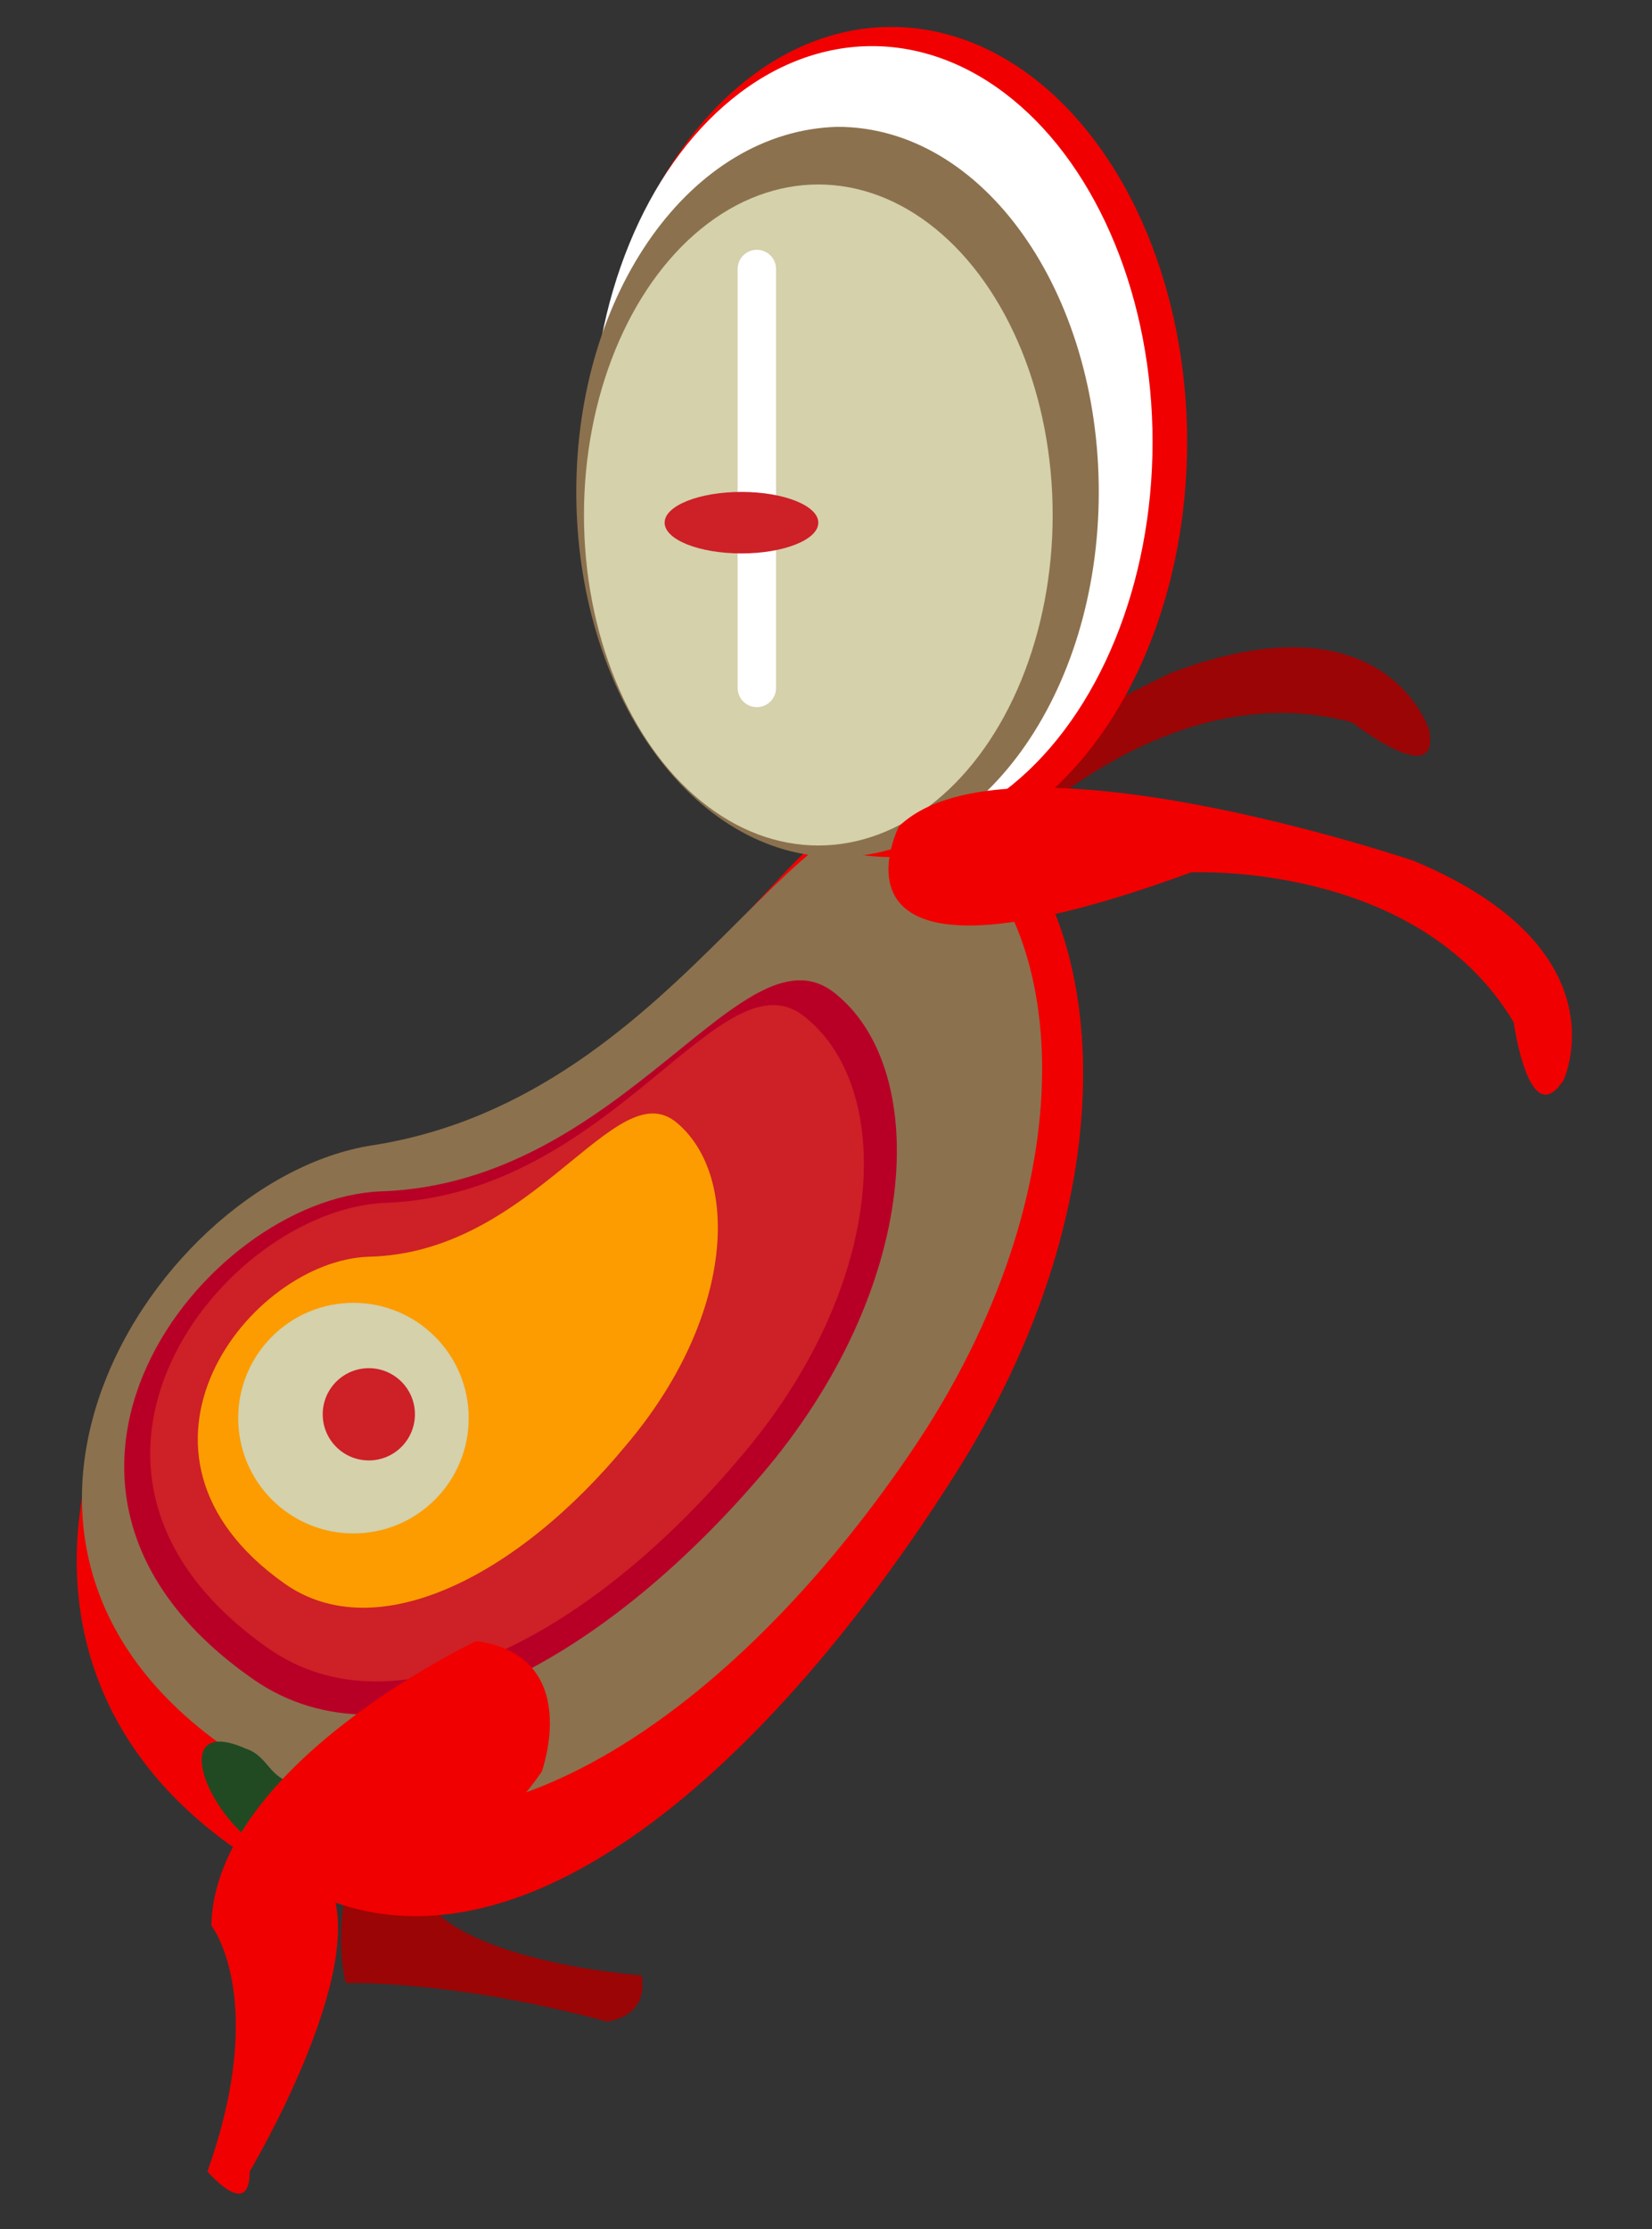 <?xml version="1.0" encoding="utf-8"?>
<!-- Generator: Adobe Illustrator 15.0.0, SVG Export Plug-In  -->
<!DOCTYPE svg PUBLIC "-//W3C//DTD SVG 1.1//EN" "http://www.w3.org/Graphics/SVG/1.1/DTD/svg11.dtd">
<svg version="1.1"
	 xmlns="http://www.w3.org/2000/svg" xmlns:xlink="http://www.w3.org/1999/xlink" xmlns:a="http://ns.adobe.com/AdobeSVGViewerExtensions/3.0/"
	 x="0px" y="0px" width="43px" height="58px" viewBox="-2 -0.7 43 58"
	 style="overflow:visible;enable-background:new -2 -0.7 43 58;" xml:space="preserve">
<rect x="-2" y="-0.7" width="43" height="58" fill="#333333" stroke="none"/>
<defs>
</defs>
<path style="fill:#9B0505;" d="M18.2,25.4c0.2-3.9,10.3-8.6,10.3-8.6c5.6-2.1,6.7,1.5,6.7,1.5c0.3,1.6-2-0.2-2-0.2
	c-4.7-1.3-8.8,2.9-8.8,2.9C19.6,30.7,18.2,25.4,18.2,25.4z"/>
<path style="fill:#9B0505;" d="M9.6,42.9c2.7-0.4,2.2,2.3,2.2,2.3c-1.4,3.1-2.6,3.7-2.6,3.7c1.3,1.5,5.5,1.8,5.5,1.8
	c0.2,1.1-0.9,1.2-0.9,1.2C9.7,50.8,7,50.9,7,50.9C6.2,47.4,9.6,42.9,9.6,42.9z"/>
<path style="fill:#F00000;" d="M7.6,29.5C1.3,30.7-5,43.1,6,48.5c5.5,2.7,12.1-3.3,16.9-10.9c4.8-7.6,3.9-15.2,0.2-17.6
	C19.3,17.7,16.5,27.8,7.6,29.5z"/>
<path style="fill:#8C714E;" d="M7.7,29.1C1.8,30-4.7,40.4,5.4,45.7c5.1,2.7,11.6-1.7,16.3-8.6s4.2-14,0.7-16.3
	C19,18.5,16,27.8,7.7,29.1z"/>
<path style="fill:#B80026;" d="M7.9,30.3C3.3,30.5-2.6,38,4.6,43c3.6,2.5,9-0.4,13.2-5.3c4.2-4.9,4.4-10.5,2-12.5
	C17.4,23.1,14.3,30.1,7.9,30.3z"/>
<path style="fill:#CE2027;" d="M8,30.6c-4.2,0.2-9.6,7-3,11.6c3.3,2.3,8.3-0.3,12.2-4.9c3.9-4.5,4.1-9.6,1.8-11.5
	C16.8,23.9,14,30.4,8,30.6z"/>
<path style="fill:#FC9C00;" d="M7.6,32c-3.1,0.1-7,5.1-2.2,8.5c2.4,1.7,6.1-0.2,8.9-3.6c2.8-3.3,3-7,1.3-8.4
	C14,27.2,11.9,31.9,7.6,32z"/>
<ellipse style="fill:#F00000;" cx="21.2" cy="10.8" rx="7.7" ry="10.8"/>
<ellipse style="fill:#FFFFFF;" cx="20.7" cy="10.8" rx="7.3" ry="10.3"/>
<path style="fill:#8C714E;" d="M13,12.1c0,5.2,3,9.5,6.8,9.5c3.7,0,6.8-4.2,6.8-9.5c0-5.2-3-9.5-6.8-9.5C16,2.7,13,6.9,13,12.1z"/>
<ellipse style="fill:#D4D1AB;" cx="19.3" cy="12.7" rx="6.1" ry="8.6"/>
<path style="fill:#214A23;" d="M6.6,47.6c-2.3,1.1-4.9-4-2.2-2.8C5,45,5,45.6,5.7,45.7c0.8,0.1,1.1-0.4,1.8-0.2
	c2.2,0.7,0.5,2.2-0.9,2.2"/>
<path style="fill:#F00000;" d="M10.4,42c2.8,0.4,1.7,3.4,1.7,3.4c-2.2,3.2-5.5,3-5.5,3c1,2.2-2.1,7.4-2.1,7.4c0,1.3-1.1,0-1.1,0
	c1.6-4.5,0.1-6.4,0.1-6.4C3.6,45.2,10.4,42,10.4,42z"/>
<path style="fill:#F00000;" d="M21.4,20.8c2.8-2.7,13.4,0.9,13.4,0.9c5.5,2.3,3.9,5.7,3.9,5.7c-0.9,1.4-1.3-1.5-1.3-1.5
	c-2.5-4.2-8.4-3.9-8.4-3.9C18.9,25.7,21.4,20.8,21.4,20.8z"/>
<circle style="fill:#D4D1AB;" cx="7.2" cy="36.2" r="3"/>
<circle style="fill:#CE2027;" cx="7.6" cy="36.1" r="1.2"/>
<line style="fill:none;stroke:#FFFFFF;stroke-linecap:round;stroke-miterlimit:10;" x1="17.7" y1="6.3" x2="17.7" y2="17.2"/>
<ellipse style="fill:#CE2027;" cx="17.3" cy="12.9" rx="2" ry="0.8"/>
</svg>
